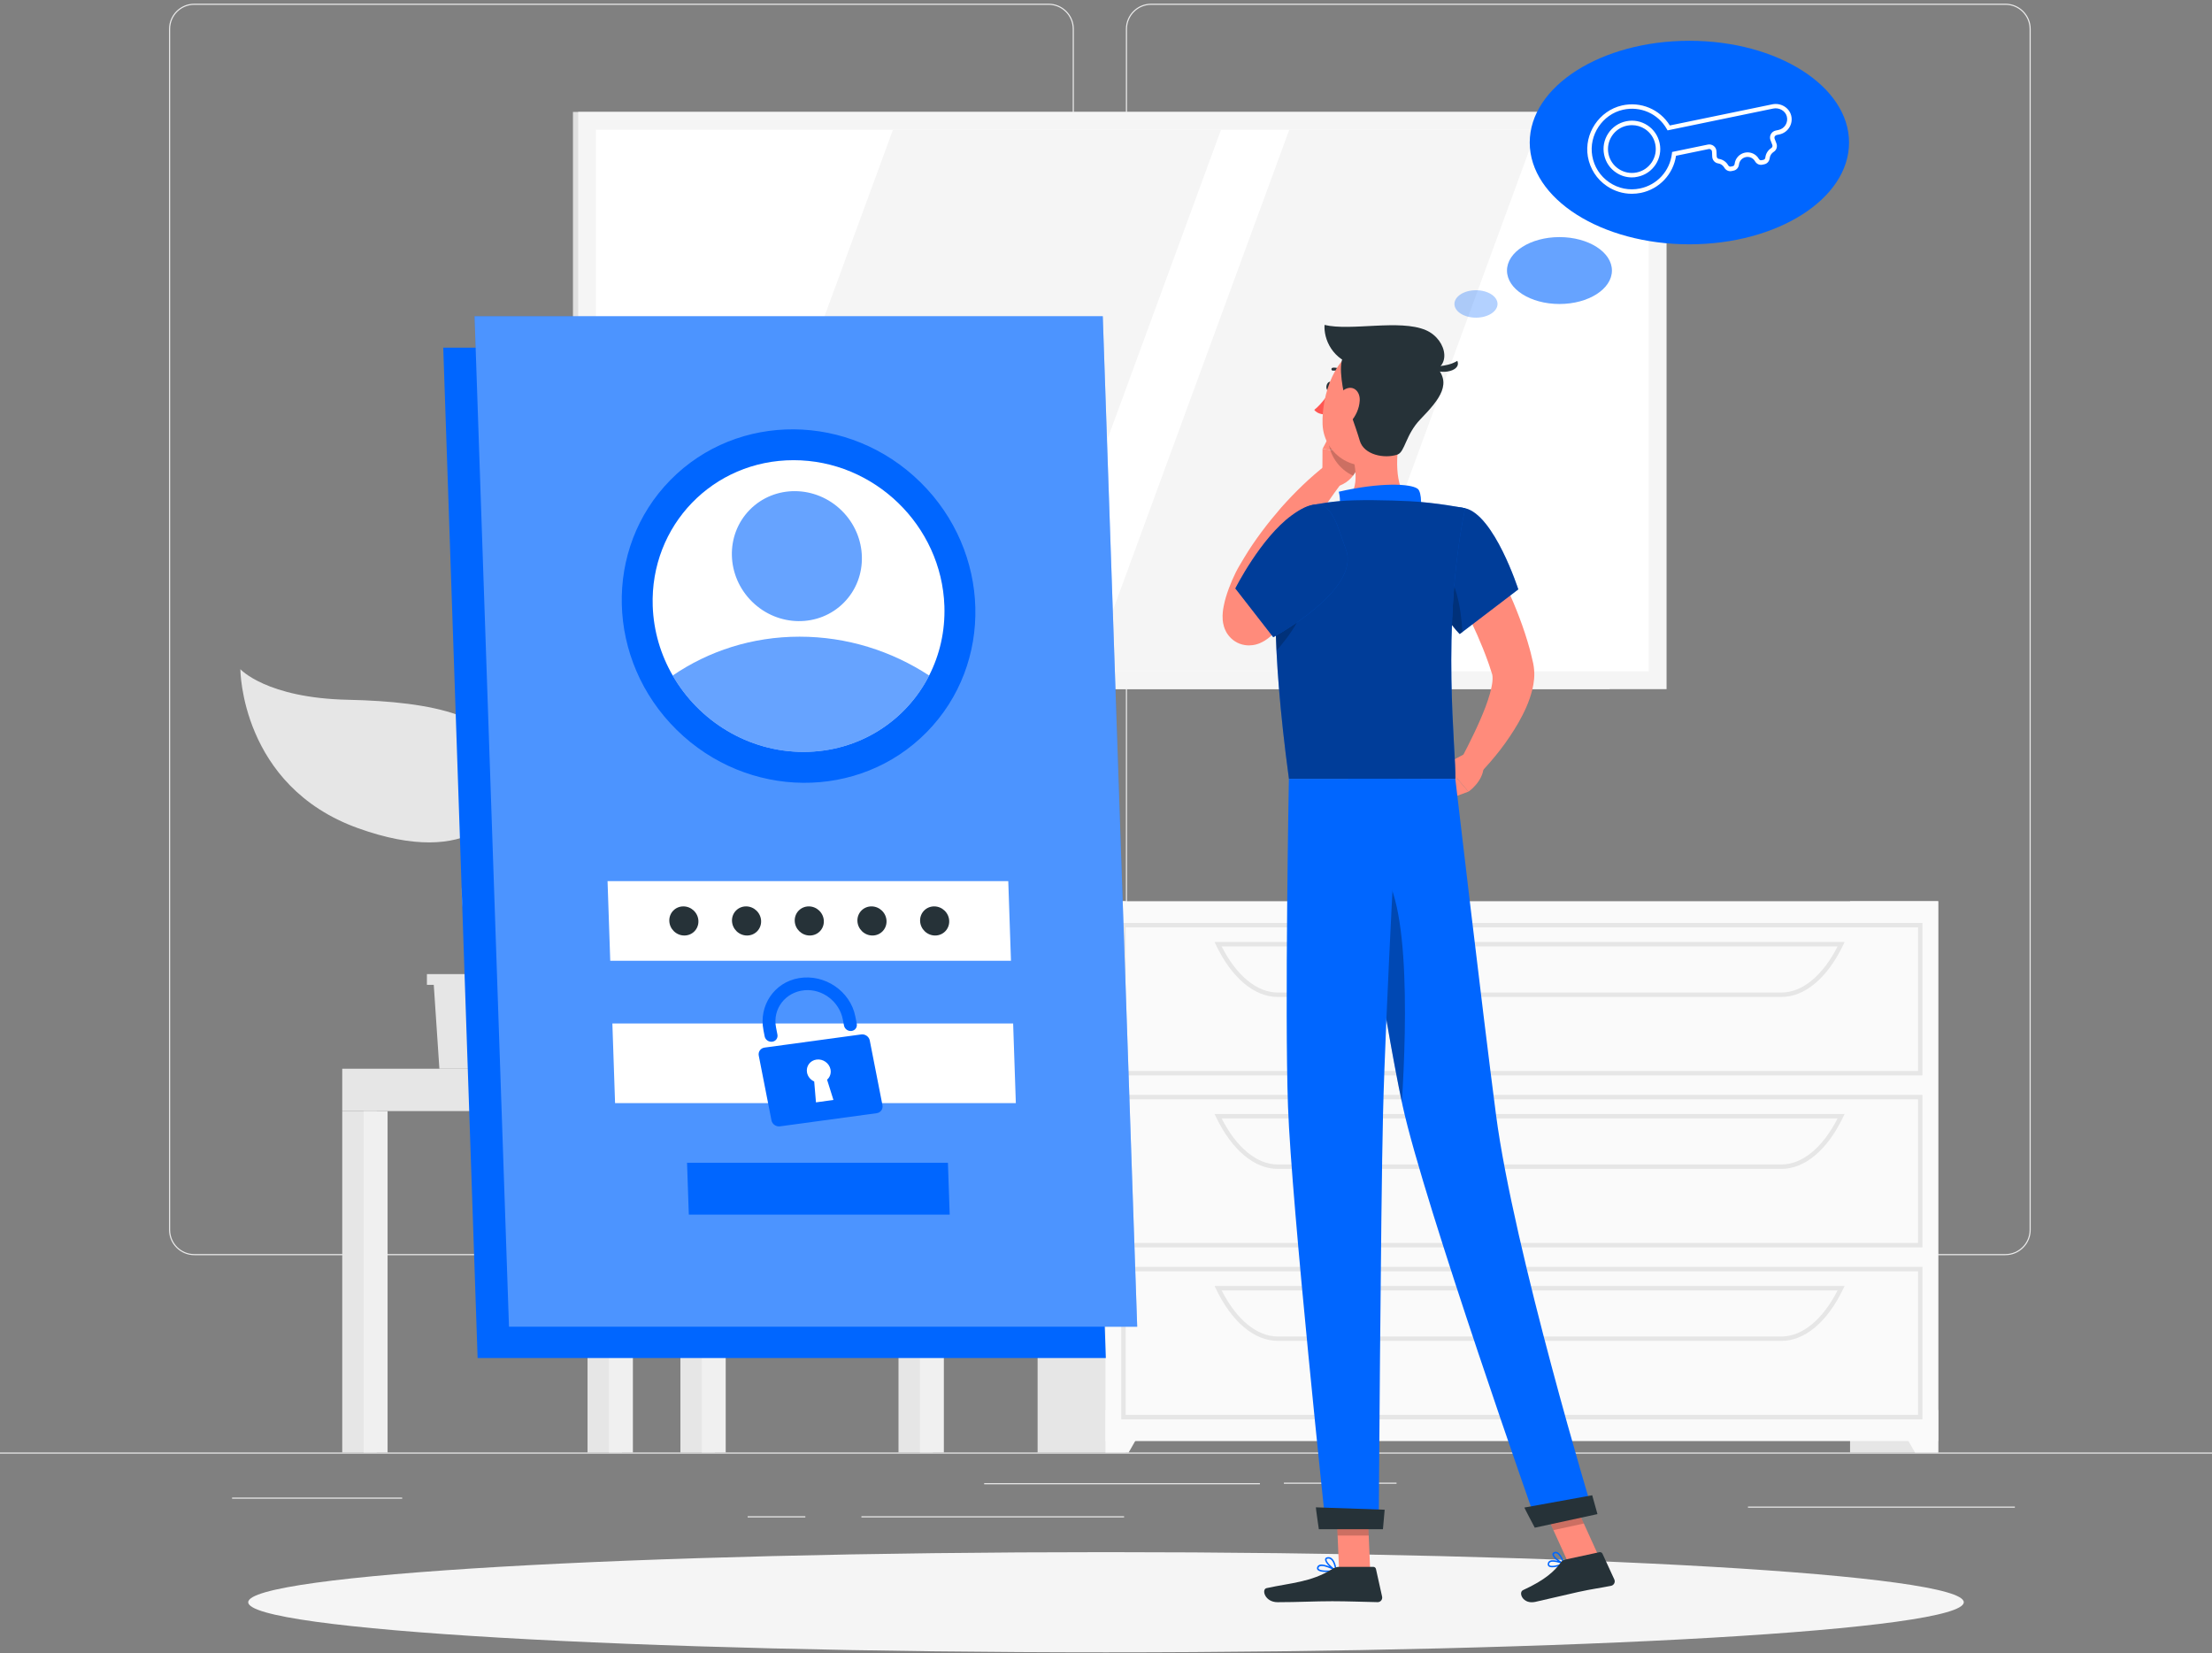 <svg width="447" height="334" viewBox="0 0 447 334" fill="none" xmlns="http://www.w3.org/2000/svg">
<rect x="0" y="0" width="447" height="334" fill="#808080" stroke="none"/>
<g clip-path="url(#clip0)">
<path d="M447 293.489H0V293.712H447V293.489Z" fill="#EBEBEB"/>
<path d="M282.209 299.577H259.448V299.8H282.209V299.577Z" fill="#EBEBEB"/>
<path d="M407.164 304.413H353.229V304.637H407.164V304.413Z" fill="#EBEBEB"/>
<path d="M254.602 299.684H198.879V299.907H254.602V299.684Z" fill="#EBEBEB"/>
<path d="M162.744 306.371H151.086V306.595H162.744V306.371Z" fill="#EBEBEB"/>
<path d="M227.157 306.371H174.071V306.595H227.157V306.371Z" fill="#EBEBEB"/>
<path d="M81.273 302.598H46.899V302.822H81.273V302.598Z" fill="#EBEBEB"/>
<path d="M211.887 253.616H39.264C36.448 253.616 34.16 251.328 34.16 248.511V5.853C34.16 3.037 36.448 0.748 39.264 0.748H211.896C214.712 0.748 217 3.037 217 5.853V248.511C216.992 251.328 214.703 253.616 211.887 253.616ZM39.264 0.972C36.573 0.972 34.383 3.162 34.383 5.853V248.511C34.383 251.202 36.573 253.393 39.264 253.393H211.896C214.587 253.393 216.777 251.202 216.777 248.511V5.853C216.777 3.162 214.587 0.972 211.896 0.972H39.264Z" fill="#EBEBEB"/>
<path d="M405.259 253.616H232.628C229.811 253.616 227.523 251.328 227.523 248.511V5.853C227.523 3.037 229.811 0.748 232.628 0.748H405.259C408.075 0.748 410.364 3.037 410.364 5.853V248.511C410.364 251.328 408.075 253.616 405.259 253.616ZM232.628 0.972C229.937 0.972 227.746 3.162 227.746 5.853V248.511C227.746 251.202 229.937 253.393 232.628 253.393H405.259C407.95 253.393 410.14 251.202 410.14 248.511V5.853C410.14 3.162 407.95 0.972 405.259 0.972H232.628Z" fill="#EBEBEB"/>
<path d="M175.187 215.943H115.826L112.223 174.372H171.584L175.187 215.943Z" fill="#E6E6E6"/>
<path d="M178.263 215.943H118.901L115.298 174.372H174.66L178.263 215.943Z" fill="#F0F0F0"/>
<path d="M127.019 207.021L125.034 183.303H166.543L168.527 207.021H127.019Z" fill="white"/>
<path d="M188.535 215.943H181.57V293.48H188.535V215.943Z" fill="#E6E6E6"/>
<path d="M190.734 215.943H185.897V293.48H190.734V215.943Z" fill="#F0F0F0"/>
<path d="M123.315 224.508H190.731V215.953H123.315V224.508Z" fill="#F0F0F0"/>
<path d="M125.696 224.508H118.731V293.489H125.696V224.508Z" fill="#E6E6E6"/>
<path d="M127.894 224.508H123.058V293.489H127.894V224.508Z" fill="#F0F0F0"/>
<path d="M76.123 224.508H69.159V293.489H76.123V224.508Z" fill="#E6E6E6"/>
<path d="M78.322 224.508H73.486V293.489H78.322V224.508Z" fill="#F0F0F0"/>
<path d="M144.46 224.508H137.496V293.489H144.46V224.508Z" fill="#E6E6E6"/>
<path d="M146.65 224.508H141.814V293.489H146.65V224.508Z" fill="#F0F0F0"/>
<path d="M123.318 215.943H69.159V224.499H123.318V215.943Z" fill="#E6E6E6"/>
<path d="M325.273 22.616H115.782V139.247H325.273V22.616Z" fill="#E0E0E0"/>
<path d="M336.779 22.616H116.837V139.247H336.779V22.616Z" fill="#F5F5F5"/>
<path d="M333.183 135.653V26.209L120.428 26.209L120.428 135.653L333.183 135.653Z" fill="white"/>
<path d="M206.577 135.653L246.744 26.209H180.454L140.287 135.653H206.577Z" fill="#F5F5F5"/>
<path d="M270.382 135.653L310.549 26.209H260.539L220.371 135.653H270.382Z" fill="#F5F5F5"/>
<path d="M391.67 182.096H373.862V293.489H391.67V182.096Z" fill="#E6E6E6"/>
<path d="M386.985 293.489H391.67V284.906H382.077L386.985 293.489Z" fill="#FAFAFA"/>
<path d="M227.487 182.096H209.679V293.489H227.487V182.096Z" fill="#E6E6E6"/>
<path d="M391.67 182.096H223.392V291.173H391.67V182.096Z" fill="#FAFAFA"/>
<path d="M388.487 217.293H226.584V186.486H388.487V217.293ZM227.478 216.399H387.593V187.38H227.478V216.399Z" fill="#E6E6E6"/>
<path d="M359.987 201.442H258.223C253.494 201.442 248.943 197.634 245.743 190.983L245.43 190.339H372.762L372.449 190.983C369.258 197.625 364.707 201.442 359.987 201.442ZM246.869 191.233C249.891 197.16 254.003 200.548 258.223 200.548H359.978C364.198 200.548 368.31 197.169 371.341 191.233H246.869Z" fill="#E6E6E6"/>
<path d="M228.077 293.489H223.392V284.906H232.985L228.077 293.489Z" fill="#FAFAFA"/>
<path d="M388.487 252.034H226.584V221.227H388.487V252.034ZM227.478 251.14H387.593V222.121H227.478V251.14Z" fill="#E6E6E6"/>
<path d="M359.987 236.183H258.223C253.494 236.183 248.943 232.375 245.743 225.724L245.43 225.08H372.762L372.449 225.724C369.258 232.375 364.707 236.183 359.987 236.183ZM246.869 225.983C249.891 231.91 254.003 235.289 258.223 235.289H359.978C364.198 235.289 368.31 231.91 371.341 225.983H246.869Z" fill="#E6E6E6"/>
<path d="M388.487 286.784H226.584V255.976H388.487V286.784ZM227.478 285.89H387.593V256.87H227.478V285.89Z" fill="#E6E6E6"/>
<path d="M359.987 270.933H258.223C253.494 270.933 248.943 267.125 245.743 260.473L245.43 259.83H372.762L372.449 260.473C369.258 267.125 364.707 270.933 359.987 270.933ZM246.869 260.733C249.891 266.66 254.003 270.048 258.223 270.048H359.978C364.198 270.048 368.31 266.669 371.341 260.733H246.869Z" fill="#E6E6E6"/>
<path d="M108.156 196.829V198.993H106.77L105.635 215.943H88.792L87.656 198.993H86.271V196.829H108.156Z" fill="#E6E6E6"/>
<path d="M102.613 154.748C101.227 144.646 87.603 141.768 70.304 141.392C53.846 141.043 48.571 135.215 48.571 135.215C48.571 135.215 48.624 158.798 72.342 167.336C94.862 175.445 103.999 164.869 102.613 154.748Z" fill="#E6E6E6"/>
<path d="M94.209 177.644C94.496 173.487 101.129 165.852 117.087 169.33C128.619 171.842 132.911 165.861 132.911 165.861C132.911 165.861 131.847 182.74 114.494 187.818C98.018 192.627 93.7 184.948 94.209 177.644Z" fill="#E6E6E6"/>
<path d="M97.848 203.195C98.027 203.195 98.197 203.123 98.322 202.98C99.475 201.612 98.536 198.34 97.222 193.808C95.541 187.997 93.449 180.755 95.219 175.507C96.221 172.539 97.454 169.929 98.653 167.399C101.156 162.106 103.319 157.529 101.513 152.755C101.397 152.433 101.039 152.281 100.718 152.397C100.396 152.514 100.244 152.871 100.36 153.193C101.978 157.484 100.02 161.624 97.535 166.88C96.382 169.321 95.067 172.092 94.048 175.123C92.153 180.746 94.308 188.184 96.033 194.165C97.052 197.688 98.107 201.335 97.374 202.202C97.151 202.461 97.186 202.846 97.446 203.069C97.571 203.15 97.705 203.195 97.848 203.195Z" fill="#E6E6E6"/>
<path d="M223.5 333.862C319.232 333.862 396.838 329.331 396.838 323.742C396.838 318.153 319.232 313.622 223.5 313.622C127.768 313.622 50.162 318.153 50.162 323.742C50.162 329.331 127.768 333.862 223.5 333.862Z" fill="#F5F5F5"/>
<path d="M223.464 274.402H96.516L89.57 70.239H216.518L223.464 274.402Z" fill="#0066FF"/>
<path d="M229.803 268.063H102.855L95.9 63.9H222.848L229.803 268.063Z" fill="#0066FF"/>
<path opacity="0.3" d="M229.803 268.063H102.855L95.9 63.9H222.848L229.803 268.063Z" fill="white"/>
<path d="M187.276 147.926C200.87 134.1 200.293 111.49 185.987 97.425C171.682 83.361 149.065 83.168 135.472 96.994C121.878 110.82 122.455 133.431 136.76 147.495C151.065 161.56 173.682 161.753 187.276 147.926Z" fill="#0066FF"/>
<path d="M190.843 122.458C191.013 127.544 189.886 132.327 187.758 136.493C183.101 145.675 173.58 151.924 162.378 151.924C151.176 151.924 141.226 145.675 135.942 136.493C133.528 132.327 132.08 127.544 131.901 122.458C131.347 106.178 144.086 92.982 160.366 92.982C176.646 92.982 190.288 106.178 190.843 122.458Z" fill="white"/>
<path opacity="0.6" d="M187.758 136.493C183.101 145.674 173.58 151.924 162.378 151.924C151.176 151.924 141.226 145.674 135.942 136.493C143.193 131.54 151.998 128.644 161.582 128.644C171.166 128.644 180.168 131.531 187.758 136.493Z" fill="#0066FF"/>
<path opacity="0.6" d="M170.558 121.735C175.557 116.651 175.345 108.337 170.085 103.165C164.824 97.993 156.508 97.923 151.509 103.007C146.511 108.091 146.723 116.405 151.983 121.577C157.243 126.748 165.56 126.819 170.558 121.735Z" fill="#0066FF"/>
<path d="M204.297 194.129H123.318L122.773 178.037H203.751L204.297 194.129Z" fill="white"/>
<path d="M205.28 222.889H124.293L123.748 206.797H204.735L205.28 222.889Z" fill="white"/>
<path d="M174.026 209.015L154.51 211.67C153.706 211.777 153.178 212.51 153.33 213.288L155.896 226.367C156.048 227.145 156.826 227.699 157.63 227.583L177.146 224.928C177.951 224.821 178.479 224.096 178.327 223.31L175.761 210.231C175.609 209.453 174.822 208.898 174.026 209.015ZM168.421 222.255L164.89 222.738L164.532 218.518C163.781 218.187 163.236 217.517 163.084 216.73C162.834 215.451 163.701 214.262 165.006 214.093C166.311 213.914 167.581 214.808 167.831 216.086C167.983 216.873 167.724 217.651 167.134 218.16L168.421 222.255Z" fill="#0066FF"/>
<path d="M172.095 208.308C171.38 208.407 170.691 207.924 170.557 207.227L170.307 205.948C169.619 202.426 166.248 199.762 162.601 200.083C158.703 200.423 156.092 203.865 156.817 207.584L157.103 209.05C157.237 209.748 156.772 210.391 156.057 210.481C155.342 210.579 154.653 210.096 154.519 209.399L154.278 208.147C153.312 203.239 156.405 198.519 161.403 197.643C166.66 196.731 171.845 200.271 172.846 205.385L173.132 206.851C173.275 207.566 172.81 208.21 172.095 208.308Z" fill="#0066FF"/>
<path d="M191.915 245.427H139.196L138.838 234.949H191.557L191.915 245.427Z" fill="#0066FF"/>
<path d="M166.481 186.084C166.534 187.711 165.265 189.025 163.638 189.025C162.011 189.025 160.652 187.711 160.598 186.084C160.544 184.457 161.814 183.142 163.441 183.142C165.068 183.142 166.427 184.457 166.481 186.084Z" fill="#263238"/>
<path d="M153.804 186.084C153.857 187.711 152.588 189.025 150.961 189.025C149.334 189.025 147.975 187.711 147.921 186.084C147.868 184.457 149.137 183.142 150.764 183.142C152.391 183.142 153.75 184.457 153.804 186.084Z" fill="#263238"/>
<path d="M141.136 186.084C141.19 187.711 139.92 189.025 138.293 189.025C136.666 189.025 135.307 187.711 135.253 186.084C135.2 184.457 136.469 183.142 138.096 183.142C139.723 183.142 141.082 184.457 141.136 186.084Z" fill="#263238"/>
<path d="M179.149 186.084C179.202 187.711 177.933 189.025 176.306 189.025C174.679 189.025 173.32 187.711 173.266 186.084C173.212 184.457 174.482 183.142 176.109 183.142C177.736 183.142 179.095 184.457 179.149 186.084Z" fill="#263238"/>
<path d="M191.816 186.084C191.87 187.711 190.601 189.025 188.974 189.025C187.346 189.025 185.988 187.711 185.934 186.084C185.88 184.457 187.15 183.142 188.777 183.142C190.404 183.142 191.763 184.457 191.816 186.084Z" fill="#263238"/>
<path d="M298.515 107.429C299.704 109.334 300.697 111.166 301.716 113.071C302.735 114.957 303.656 116.888 304.559 118.846C306.338 122.762 307.929 126.802 309.118 131.12C309.279 131.648 309.395 132.211 309.529 132.765L309.726 133.597L309.824 134.008L309.94 134.688C310.2 136.502 309.967 137.986 309.663 139.292C309.02 141.893 307.992 143.976 306.883 145.961C304.621 149.885 301.984 153.229 298.935 156.394L295.172 153.542C297.031 150.02 298.864 146.327 300.214 142.778C300.866 141.017 301.421 139.22 301.582 137.745C301.662 137.021 301.608 136.395 301.51 136.163L301.152 135.072C301.009 134.625 300.875 134.178 300.697 133.722C299.409 130.11 297.773 126.49 295.985 122.922C294.224 119.364 292.275 115.744 290.362 112.355L298.515 107.429Z" fill="#FF8B7B"/>
<path d="M296.129 152.255L292.026 154.436L296.746 159.961C296.746 159.961 299.696 157.968 299.821 154.928L296.129 152.255Z" fill="#FF8B7B"/>
<path d="M286.501 157.842L291.552 161.856L296.737 159.961L292.017 154.436L286.501 157.842Z" fill="#FF8B7B"/>
<path d="M269.228 78.178C269.13 78.678 268.781 79.027 268.459 78.955C268.138 78.893 267.95 78.437 268.057 77.936C268.155 77.436 268.504 77.087 268.826 77.159C269.148 77.23 269.327 77.686 269.228 78.178Z" fill="#263238"/>
<path d="M268.826 79.036C268.826 79.036 267.109 81.673 265.589 82.809C266.305 83.81 267.869 83.739 267.869 83.739L268.826 79.036Z" fill="#FF5652"/>
<path d="M267.217 96.576L267.253 90.721L275.013 91.659C275.013 91.659 274.878 96.702 270.543 98.177L267.217 96.576Z" fill="#FF8B7B"/>
<path d="M269.452 86.492L274.914 88.065L275.013 91.65L267.253 90.712L269.452 86.492Z" fill="#FF8B7B"/>
<path opacity="0.2" d="M274.914 88.065L269.451 86.492L268.388 88.53C268.522 91.99 270.632 94.833 273.43 96.111C274.95 94.118 275.012 91.65 275.012 91.65L274.914 88.065Z" fill="black"/>
<path d="M271.606 75.791C271.678 75.791 271.749 75.764 271.812 75.71C271.937 75.603 271.937 75.406 271.83 75.29C270.712 74.083 269.353 74.298 269.3 74.307C269.139 74.334 269.032 74.486 269.058 74.647C269.085 74.808 269.246 74.915 269.398 74.888C269.443 74.879 270.507 74.727 271.401 75.692C271.454 75.755 271.526 75.791 271.606 75.791Z" fill="#263238"/>
<path d="M283.032 87.225C282.129 91.829 281.583 98.203 284.802 101.27C284.802 101.27 283.541 105.937 274.995 105.937C265.599 105.937 270.471 101.842 270.471 101.842C274.378 100.626 274.342 96.183 273.448 92.607L283.032 87.225Z" fill="#FF8B7B"/>
<path d="M286.563 104.345C287.404 103.156 287.368 99.41 286.474 98.757C285.035 97.694 278.857 97.443 270.543 99.356C271.437 102.986 269.524 104.881 269.524 104.881L286.563 104.345Z" fill="#0066FF"/>
<path d="M314.509 316.581C313.875 316.715 313.249 316.751 312.945 316.491C312.82 316.384 312.686 316.178 312.802 315.803C312.865 315.606 312.99 315.454 313.186 315.365C314.036 314.963 315.985 315.758 316.074 315.785C316.128 315.803 316.163 315.857 316.163 315.919C316.163 315.982 316.137 316.035 316.083 316.053C315.77 316.205 315.135 316.447 314.509 316.581ZM313.481 315.579C313.419 315.597 313.356 315.615 313.303 315.633C313.186 315.687 313.115 315.776 313.079 315.883C312.999 316.152 313.097 316.232 313.133 316.268C313.472 316.554 314.724 316.295 315.609 315.937C315.01 315.731 314.045 315.463 313.481 315.579Z" fill="#0066FF"/>
<path d="M316.038 316.08C316.011 316.089 315.993 316.08 315.966 316.08C315.251 315.874 313.731 314.793 313.714 314.078C313.714 313.952 313.758 313.711 314.098 313.595C314.321 313.514 314.536 313.532 314.76 313.648C315.6 314.078 316.127 315.821 316.154 315.892C316.172 315.946 316.154 316 316.118 316.044C316.092 316.053 316.065 316.071 316.038 316.08ZM314.259 313.854C314.241 313.863 314.214 313.863 314.196 313.872C314.009 313.935 314.018 314.024 314.018 314.069C314.026 314.489 315.028 315.338 315.77 315.678C315.582 315.177 315.162 314.185 314.625 313.908C314.491 313.845 314.375 313.827 314.259 313.854Z" fill="#0066FF"/>
<path d="M268.075 317.636C267.27 317.636 266.493 317.528 266.224 317.162C266.135 317.037 266.063 316.822 266.233 316.509C266.332 316.339 266.493 316.223 266.707 316.161C267.753 315.875 269.952 317.126 270.042 317.18C270.095 317.207 270.122 317.269 270.113 317.332C270.104 317.394 270.06 317.439 269.997 317.457C269.604 317.546 268.835 317.636 268.075 317.636ZM267.083 316.42C266.975 316.42 266.877 316.429 266.796 316.456C266.662 316.491 266.564 316.563 266.501 316.661C266.394 316.849 266.439 316.938 266.475 316.992C266.77 317.394 268.361 317.412 269.523 317.242C268.942 316.947 267.816 316.42 267.083 316.42Z" fill="#0066FF"/>
<path d="M269.979 317.466C269.961 317.466 269.934 317.466 269.917 317.457C269.157 317.117 267.655 315.758 267.771 315.043C267.798 314.873 267.914 314.667 268.325 314.623C268.629 314.596 268.906 314.676 269.148 314.882C269.943 315.535 270.113 317.233 270.122 317.305C270.131 317.358 270.104 317.412 270.06 317.439C270.042 317.457 270.006 317.466 269.979 317.466ZM268.441 314.918C268.415 314.918 268.379 314.918 268.352 314.927C268.084 314.953 268.066 315.061 268.066 315.096C267.994 315.526 269.023 316.589 269.791 317.054C269.711 316.563 269.487 315.544 268.96 315.114C268.799 314.98 268.629 314.918 268.441 314.918Z" fill="#0066FF"/>
<path d="M276.89 317.314H270.605L269.979 302.751H276.264L276.89 317.314Z" fill="#FF8B7B"/>
<path d="M323.047 314.408L316.897 315.74L310.728 302.17L316.879 300.846L323.047 314.408Z" fill="#FF8B7B"/>
<path d="M316.306 315.123L323.208 313.63C323.458 313.577 323.718 313.702 323.825 313.934L326.221 319.138C326.471 319.674 326.14 320.309 325.559 320.425C323.137 320.908 321.939 321.015 318.899 321.676C317.031 322.079 312.811 323.107 310.236 323.67C307.715 324.215 306.767 321.748 307.778 321.292C312.292 319.227 314.17 317.412 315.395 315.722C315.618 315.41 315.94 315.195 316.306 315.123Z" fill="#263238"/>
<path d="M270.65 316.59H277.516C277.775 316.59 277.998 316.769 278.052 317.019L279.295 322.606C279.42 323.188 278.982 323.733 278.392 323.724C275.915 323.679 272.339 323.536 269.219 323.536C265.581 323.536 262.434 323.733 258.169 323.733C255.586 323.733 254.871 321.122 255.952 320.89C260.869 319.817 264.892 319.701 269.139 317.082C269.595 316.795 270.104 316.59 270.65 316.59Z" fill="#263238"/>
<path d="M296.066 102.691C301.958 104.041 306.821 119.087 306.821 119.087L294.984 128.108C294.984 128.108 290.64 124.013 288.709 116.486C286.679 108.601 290.041 101.306 296.066 102.691Z" fill="#0066FF"/>
<path opacity="0.4" d="M296.066 102.691C301.958 104.041 306.821 119.087 306.821 119.087L294.984 128.108C294.984 128.108 290.64 124.013 288.709 116.486C286.679 108.601 290.041 101.306 296.066 102.691Z" fill="black"/>
<path d="M265.071 120.643C263.596 122.234 262.13 123.638 260.619 125.095C259.868 125.819 259.09 126.525 258.304 127.222L257.115 128.26L256.82 128.519C256.676 128.644 256.498 128.787 256.31 128.939C255.917 129.234 255.487 129.565 254.585 129.958C254.111 130.146 253.494 130.387 252.412 130.405C251.903 130.414 251.205 130.325 250.535 130.074C249.855 129.824 249.194 129.386 248.747 128.939C247.808 128 247.531 127.178 247.343 126.624C247.173 126.051 247.12 125.649 247.084 125.291C247.03 124.594 247.066 124.129 247.102 123.691C247.146 123.262 247.2 122.887 247.272 122.538C247.531 121.161 247.906 120.044 248.309 118.935C248.72 117.835 249.167 116.772 249.694 115.708C250.258 114.572 250.812 113.741 251.357 112.793C253.565 109.101 256.158 105.731 258.911 102.548C261.728 99.392 264.678 96.505 268.075 93.858L271.365 97.247C269.049 100.34 266.779 103.657 264.678 106.92C262.577 110.21 260.637 113.562 258.956 116.977C258.572 117.818 258.098 118.738 257.83 119.445C257.517 120.214 257.231 121.045 256.989 121.858C256.757 122.663 256.569 123.503 256.48 124.12C256.462 124.272 256.453 124.397 256.453 124.478C256.453 124.549 256.471 124.585 256.462 124.397C256.453 124.29 256.444 124.138 256.346 123.816C256.238 123.503 256.069 122.913 255.318 122.153C254.951 121.796 254.406 121.42 253.843 121.224C253.297 121.009 252.725 120.947 252.341 120.947C251.509 120.964 251.143 121.134 250.901 121.224C250.463 121.411 250.454 121.465 250.454 121.447L250.794 121.134L251.867 120.151L254.003 118.148C255.416 116.816 256.837 115.395 258.187 114.072L265.071 120.643Z" fill="#FF8B7B"/>
<path opacity="0.2" d="M291.015 113.759C294.216 116.924 295.262 122.699 295.512 127.714L294.994 128.117C294.994 128.117 290.649 124.013 288.709 116.495C288.593 116.021 288.485 115.556 288.405 115.091L291.015 113.759Z" fill="black"/>
<path d="M258.822 108.994C257.534 115.788 256.73 129.735 260.467 157.368H294.099C294.331 152.201 291.086 127.017 296.066 102.691C296.066 102.691 290.3 101.538 284.81 101.27C280.51 101.064 274.288 100.921 270.515 101.27C268.942 101.413 267.386 101.645 266.01 101.887C262.362 102.53 259.51 105.364 258.822 108.994Z" fill="#0066FF"/>
<path opacity="0.4" d="M258.822 108.994C257.534 115.788 256.73 129.735 260.467 157.368H294.099C294.331 152.201 291.086 127.017 296.066 102.691C296.066 102.691 290.3 101.538 284.81 101.27C280.51 101.064 274.288 100.921 270.515 101.27C268.942 101.413 267.386 101.645 266.01 101.887C262.362 102.53 259.51 105.364 258.822 108.994Z" fill="black"/>
<path opacity="0.2" d="M263.972 119.034L257.892 117.576C257.705 121.26 257.687 125.819 257.964 131.46C260.753 128.278 264.329 123.316 263.972 119.034Z" fill="black"/>
<path opacity="0.2" d="M269.98 302.76L270.301 310.269H276.595L276.273 302.76H269.98Z" fill="black"/>
<path opacity="0.2" d="M316.879 300.846L310.728 302.179L313.911 309.17L320.061 307.838L316.879 300.846Z" fill="black"/>
<path d="M286.018 80.493C284.4 86.519 283.765 90.131 280.046 92.634C274.449 96.406 267.485 92.079 267.262 85.687C267.065 79.939 269.738 71.044 276.21 69.828C282.585 68.639 287.636 74.468 286.018 80.493Z" fill="#FF8B7B"/>
<path d="M271.91 80.726C271.615 79.921 270.221 73.69 271.526 72.072C272.831 70.454 287.716 71.616 289.915 73.779C293.563 77.373 291.033 80.583 287.037 84.713C284.033 87.824 283.917 91.329 282.397 91.847C279.742 92.75 275.62 91.901 274.789 89.067C273.966 86.233 271.91 80.726 271.91 80.726Z" fill="#263238"/>
<path d="M288.109 66.699C282.852 64.455 272.983 66.94 267.663 65.653C267.476 68.415 269.138 72.832 274.467 74.021C274.467 74.021 282.03 75.496 287.877 75.254C293.723 75.022 292.579 68.603 288.109 66.699Z" fill="#263238"/>
<path d="M288.932 73.976C288.932 73.976 292.186 74.343 294.493 72.912C295.485 75.281 290.077 75.934 288.932 73.976Z" fill="#263238"/>
<path d="M274.771 80.976C274.673 82.612 273.913 84.141 273.001 85.151C271.633 86.662 270.203 85.723 269.952 83.881C269.738 82.228 270.185 79.447 271.857 78.616C273.52 77.784 274.887 79.107 274.771 80.976Z" fill="#FF8B7B"/>
<path d="M272.393 157.368C272.393 157.368 279.527 205.421 283.443 223.426C287.734 243.139 310.737 308.365 310.737 308.365L321.992 305.924C321.992 305.924 305.909 252.767 302.307 225.205C299.544 204.035 294.091 157.359 294.091 157.359H272.393V157.368Z" fill="#0066FF"/>
<path d="M308.046 304.61C308.001 304.619 310.147 308.678 310.147 308.678L322.815 305.933L321.751 302.125L308.046 304.61Z" fill="#263238"/>
<path opacity="0.3" d="M276.907 174.488C285.159 176.106 284.283 206.878 283.291 222.702C280.913 211.518 277.426 189.99 275.048 174.712C275.593 174.435 276.21 174.354 276.907 174.488Z" fill="black"/>
<path d="M260.458 157.368C260.458 157.368 259.591 204.384 260.279 223.56C260.995 243.505 267.959 308.812 267.959 308.812H278.615C278.615 308.812 279.009 244.667 279.482 225.08C280.001 203.722 282.576 157.368 282.576 157.368H260.458Z" fill="#0066FF"/>
<path d="M265.911 304.565C265.867 304.565 266.51 308.991 266.51 308.991H279.464L279.813 305.048L265.911 304.565Z" fill="#263238"/>
<path d="M272 111.059C275.012 119.186 257.302 128.76 257.302 128.76L249.632 118.899C249.632 118.899 254.746 108.717 261.03 104.131C268.781 98.454 269.702 104.873 272 111.059Z" fill="#0066FF"/>
<path opacity="0.4" d="M272 111.059C275.012 119.186 257.302 128.76 257.302 128.76L249.632 118.899C249.632 118.899 254.746 108.717 261.03 104.131C268.781 98.454 269.702 104.873 272 111.059Z" fill="black"/>
<path d="M341.392 49.364C359.211 49.364 373.656 40.158 373.656 28.802C373.656 17.446 359.211 8.24 341.392 8.24C323.572 8.24 309.127 17.446 309.127 28.802C309.127 40.158 323.572 49.364 341.392 49.364Z" fill="#0066FF"/>
<path d="M329.752 39.154C327.964 39.154 326.212 38.618 324.692 37.581C322.653 36.195 321.304 34.085 320.874 31.654C320.07 26.996 323.163 22.365 327.767 21.31C331.558 20.452 335.411 22.07 337.44 25.351L358.154 21.078C359.835 20.729 361.533 21.73 361.954 23.313C362.177 24.153 362.043 25.02 361.587 25.753C361.131 26.486 360.416 26.987 359.567 27.166L359.021 27.282C358.86 27.318 358.726 27.416 358.646 27.559C358.565 27.702 358.556 27.872 358.61 28.024L358.977 28.972C359.227 29.615 358.995 30.339 358.422 30.688C357.984 30.965 357.68 31.439 357.618 31.949C357.546 32.583 357.126 33.066 356.545 33.191L356.116 33.281C355.535 33.397 354.954 33.12 354.641 32.566C354.265 31.922 353.523 31.591 352.79 31.743C352.057 31.895 351.503 32.494 351.413 33.236C351.342 33.871 350.913 34.353 350.332 34.479L349.911 34.568C349.339 34.684 348.749 34.407 348.436 33.853C348.177 33.406 347.712 33.084 347.194 33.013C346.532 32.914 346.032 32.342 346.005 31.654L345.96 30.634C345.951 30.474 345.88 30.322 345.745 30.223C345.62 30.125 345.459 30.08 345.29 30.116L338.692 31.475C338.129 35.212 335.312 38.207 331.584 38.975C330.977 39.092 330.36 39.154 329.752 39.154ZM327.964 22.177C323.816 23.116 321.035 27.3 321.759 31.493C322.135 33.683 323.36 35.587 325.192 36.839C327.025 38.09 329.242 38.537 331.415 38.081C334.874 37.366 337.458 34.532 337.86 31.028L337.896 30.706L345.12 29.213C345.54 29.124 345.969 29.231 346.309 29.49C346.648 29.749 346.845 30.143 346.863 30.572L346.908 31.591C346.917 31.85 347.104 32.065 347.337 32.101C348.132 32.217 348.821 32.682 349.223 33.379C349.321 33.549 349.509 33.71 349.751 33.665L350.171 33.576C350.403 33.531 350.519 33.299 350.537 33.102C350.671 31.976 351.512 31.073 352.62 30.84C353.729 30.608 354.855 31.117 355.419 32.092C355.517 32.261 355.705 32.431 355.946 32.378L356.375 32.288C356.608 32.244 356.724 32.011 356.742 31.823C356.831 31.028 357.278 30.331 357.957 29.901C358.154 29.776 358.235 29.499 358.145 29.267L357.779 28.319C357.627 27.926 357.654 27.479 357.859 27.103C358.065 26.728 358.422 26.468 358.834 26.379L359.379 26.263C359.987 26.138 360.496 25.78 360.818 25.262C361.14 24.734 361.238 24.117 361.078 23.518C360.783 22.392 359.549 21.686 358.324 21.936L336.984 26.343L336.823 26.066C335.044 22.946 331.486 21.382 327.964 22.177ZM329.761 35.846C328.652 35.846 327.57 35.525 326.623 34.899C325.344 34.059 324.468 32.771 324.164 31.269C323.851 29.767 324.146 28.238 324.987 26.96C325.827 25.682 327.114 24.814 328.616 24.502C330.118 24.189 331.647 24.484 332.925 25.324C334.204 26.165 335.071 27.452 335.384 28.954C335.697 30.456 335.402 31.976 334.562 33.254C333.721 34.532 332.434 35.408 330.932 35.712C330.539 35.811 330.145 35.846 329.761 35.846ZM329.788 25.288C329.457 25.288 329.126 25.324 328.795 25.387C327.535 25.646 326.444 26.388 325.738 27.461C325.031 28.543 324.781 29.83 325.04 31.09C325.3 32.351 326.042 33.442 327.114 34.148C328.196 34.854 329.484 35.105 330.744 34.845C332.014 34.586 333.095 33.844 333.802 32.771C334.508 31.689 334.758 30.402 334.499 29.142C334.24 27.872 333.498 26.79 332.425 26.075C331.629 25.556 330.717 25.288 329.788 25.288Z" fill="white"/>
<path opacity="0.6" d="M315.135 61.424C320.991 61.424 325.738 58.398 325.738 54.665C325.738 50.933 320.991 47.907 315.135 47.907C309.279 47.907 304.532 50.933 304.532 54.665C304.532 58.398 309.279 61.424 315.135 61.424Z" fill="#0066FF"/>
<path opacity="0.3" d="M298.265 64.186C300.67 64.186 302.619 62.946 302.619 61.415C302.619 59.884 300.67 58.644 298.265 58.644C295.861 58.644 293.911 59.884 293.911 61.415C293.911 62.946 295.861 64.186 298.265 64.186Z" fill="#0066FF"/>
</g>
<defs>
<clipPath id="clip0">
<rect y="0.748" width="447" height="333.113" fill="white"/>
</clipPath>
</defs>
</svg>
